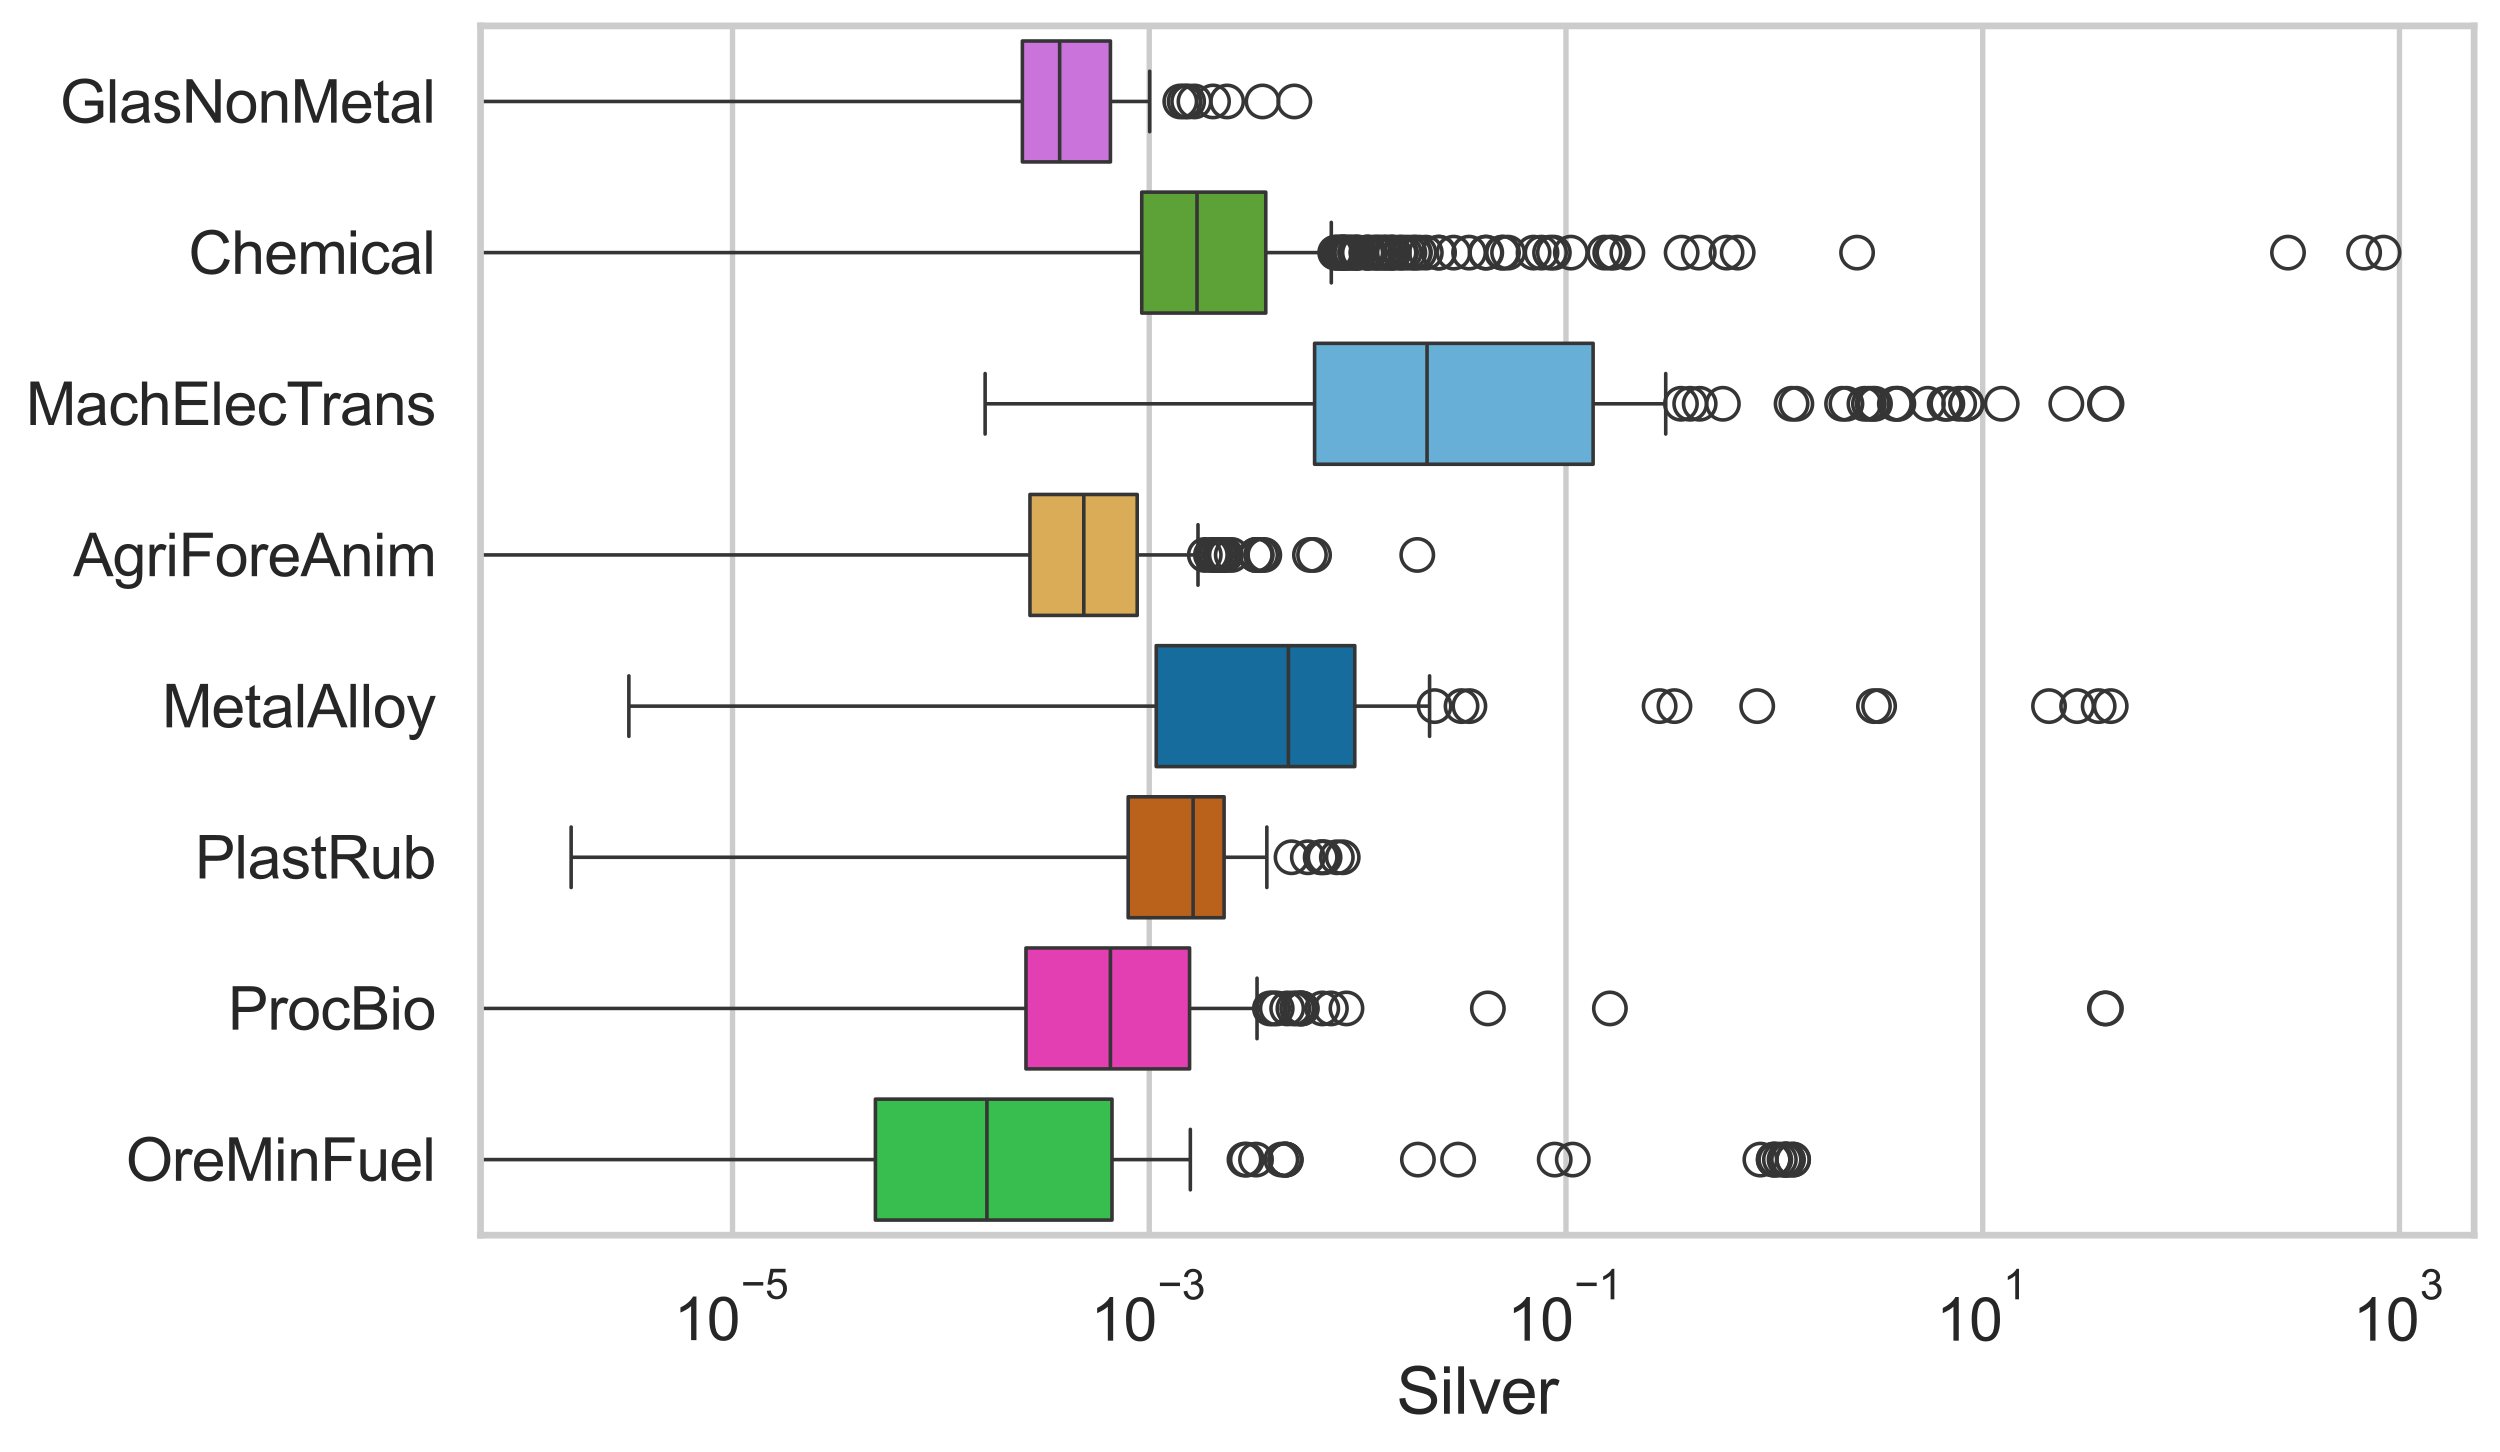 <?xml version="1.0" encoding="utf-8" standalone="no"?>
<!DOCTYPE svg PUBLIC "-//W3C//DTD SVG 1.1//EN"
  "http://www.w3.org/Graphics/SVG/1.1/DTD/svg11.dtd">
<svg xmlns:xlink="http://www.w3.org/1999/xlink" width="695.577pt" height="404.121pt" viewBox="0 0 695.577 404.121" xmlns="http://www.w3.org/2000/svg" version="1.1">
 <defs>
  <style type="text/css">*{stroke-linejoin: round; stroke-linecap: butt}</style>
 </defs>
 <g id="figure_1">
  <g id="patch_1">
   <path d="M 0 404.121 
L 695.577 404.121 
L 695.577 0 
L 0 0 
z
" style="fill: #ffffff"/>
  </g>
  <g id="axes_1">
   <g id="patch_2">
    <path d="M 133.697 343.665 
L 688.377 343.665 
L 688.377 7.2 
L 133.697 7.2 
z
" style="fill: #ffffff"/>
   </g>
   <g id="matplotlib.axis_1">
    <g id="xtick_1">
     <g id="line2d_1">
      <path d="M 203.812 343.665 
L 203.812 7.2 
" clip-path="url(#p31ce1b7715)" style="fill: none; stroke: #cccccc; stroke-width: 1.5; stroke-linecap: round"/>
     </g>
     <g id="text_1">
      <!-- $\mathdefault{10^{-5}}$ -->
      <g style="fill: #262626" transform="translate(187.477 373.015) scale(0.165 -0.165)">
       <defs>
        <path id="ArialMT-31" d="M 2384 0 
L 1822 0 
L 1822 3584 
Q 1619 3391 1289 3197 
Q 959 3003 697 2906 
L 697 3450 
Q 1169 3672 1522 3987 
Q 1875 4303 2022 4600 
L 2384 4600 
L 2384 0 
z
" transform="scale(0.016)"/>
        <path id="ArialMT-30" d="M 266 2259 
Q 266 3072 433 3567 
Q 600 4063 929 4331 
Q 1259 4600 1759 4600 
Q 2128 4600 2406 4451 
Q 2684 4303 2865 4023 
Q 3047 3744 3150 3342 
Q 3253 2941 3253 2259 
Q 3253 1453 3087 958 
Q 2922 463 2592 192 
Q 2263 -78 1759 -78 
Q 1097 -78 719 397 
Q 266 969 266 2259 
z
M 844 2259 
Q 844 1131 1108 757 
Q 1372 384 1759 384 
Q 2147 384 2411 759 
Q 2675 1134 2675 2259 
Q 2675 3391 2411 3762 
Q 2147 4134 1753 4134 
Q 1366 4134 1134 3806 
Q 844 3388 844 2259 
z
" transform="scale(0.016)"/>
        <path id="ArialMT-2212" d="M 3381 1997 
L 356 1997 
L 356 2522 
L 3381 2522 
L 3381 1997 
z
" transform="scale(0.016)"/>
        <path id="ArialMT-35" d="M 266 1200 
L 856 1250 
Q 922 819 1161 601 
Q 1400 384 1738 384 
Q 2144 384 2425 690 
Q 2706 997 2706 1503 
Q 2706 1984 2436 2262 
Q 2166 2541 1728 2541 
Q 1456 2541 1237 2417 
Q 1019 2294 894 2097 
L 366 2166 
L 809 4519 
L 3088 4519 
L 3088 3981 
L 1259 3981 
L 1013 2750 
Q 1425 3038 1878 3038 
Q 2478 3038 2890 2622 
Q 3303 2206 3303 1553 
Q 3303 931 2941 478 
Q 2500 -78 1738 -78 
Q 1113 -78 717 272 
Q 322 622 266 1200 
z
" transform="scale(0.016)"/>
       </defs>
       <use xlink:href="#ArialMT-31" transform="translate(0 0.88)"/>
       <use xlink:href="#ArialMT-30" transform="translate(55.615 0.88)"/>
       <use xlink:href="#ArialMT-2212" transform="translate(112.973 70.573) scale(0.7)"/>
       <use xlink:href="#ArialMT-35" transform="translate(153.852 70.573) scale(0.7)"/>
      </g>
     </g>
    </g>
    <g id="xtick_2">
     <g id="line2d_2">
      <path d="M 319.758 343.665 
L 319.758 7.2 
" clip-path="url(#p31ce1b7715)" style="fill: none; stroke: #cccccc; stroke-width: 1.5; stroke-linecap: round"/>
     </g>
     <g id="text_2">
      <!-- $\mathdefault{10^{-3}}$ -->
      <g style="fill: #262626" transform="translate(303.423 373.18) scale(0.165 -0.165)">
       <defs>
        <path id="ArialMT-33" d="M 269 1209 
L 831 1284 
Q 928 806 1161 595 
Q 1394 384 1728 384 
Q 2125 384 2398 659 
Q 2672 934 2672 1341 
Q 2672 1728 2419 1979 
Q 2166 2231 1775 2231 
Q 1616 2231 1378 2169 
L 1441 2663 
Q 1497 2656 1531 2656 
Q 1891 2656 2178 2843 
Q 2466 3031 2466 3422 
Q 2466 3731 2256 3934 
Q 2047 4138 1716 4138 
Q 1388 4138 1169 3931 
Q 950 3725 888 3313 
L 325 3413 
Q 428 3978 793 4289 
Q 1159 4600 1703 4600 
Q 2078 4600 2393 4439 
Q 2709 4278 2876 4000 
Q 3044 3722 3044 3409 
Q 3044 3113 2884 2869 
Q 2725 2625 2413 2481 
Q 2819 2388 3044 2092 
Q 3269 1797 3269 1353 
Q 3269 753 2831 336 
Q 2394 -81 1725 -81 
Q 1122 -81 723 278 
Q 325 638 269 1209 
z
" transform="scale(0.016)"/>
       </defs>
       <use xlink:href="#ArialMT-31" transform="translate(0 0.994)"/>
       <use xlink:href="#ArialMT-30" transform="translate(55.615 0.994)"/>
       <use xlink:href="#ArialMT-2212" transform="translate(112.973 70.688) scale(0.7)"/>
       <use xlink:href="#ArialMT-33" transform="translate(153.852 70.688) scale(0.7)"/>
      </g>
     </g>
    </g>
    <g id="xtick_3">
     <g id="line2d_3">
      <path d="M 435.704 343.665 
L 435.704 7.2 
" clip-path="url(#p31ce1b7715)" style="fill: none; stroke: #cccccc; stroke-width: 1.5; stroke-linecap: round"/>
     </g>
     <g id="text_3">
      <!-- $\mathdefault{10^{-1}}$ -->
      <g style="fill: #262626" transform="translate(419.369 373.18) scale(0.165 -0.165)">
       <use xlink:href="#ArialMT-31" transform="translate(0 0.994)"/>
       <use xlink:href="#ArialMT-30" transform="translate(55.615 0.994)"/>
       <use xlink:href="#ArialMT-2212" transform="translate(112.973 70.688) scale(0.7)"/>
       <use xlink:href="#ArialMT-31" transform="translate(153.852 70.688) scale(0.7)"/>
      </g>
     </g>
    </g>
    <g id="xtick_4">
     <g id="line2d_4">
      <path d="M 551.65 343.665 
L 551.65 7.2 
" clip-path="url(#p31ce1b7715)" style="fill: none; stroke: #cccccc; stroke-width: 1.5; stroke-linecap: round"/>
     </g>
     <g id="text_4">
      <!-- $\mathdefault{10^{1}}$ -->
      <g style="fill: #262626" transform="translate(538.698 373.18) scale(0.165 -0.165)">
       <use xlink:href="#ArialMT-31" transform="translate(0 0.994)"/>
       <use xlink:href="#ArialMT-30" transform="translate(55.615 0.994)"/>
       <use xlink:href="#ArialMT-31" transform="translate(112.973 70.688) scale(0.7)"/>
      </g>
     </g>
    </g>
    <g id="xtick_5">
     <g id="line2d_5">
      <path d="M 667.597 343.665 
L 667.597 7.2 
" clip-path="url(#p31ce1b7715)" style="fill: none; stroke: #cccccc; stroke-width: 1.5; stroke-linecap: round"/>
     </g>
     <g id="text_5">
      <!-- $\mathdefault{10^{3}}$ -->
      <g style="fill: #262626" transform="translate(654.644 373.18) scale(0.165 -0.165)">
       <use xlink:href="#ArialMT-31" transform="translate(0 0.994)"/>
       <use xlink:href="#ArialMT-30" transform="translate(55.615 0.994)"/>
       <use xlink:href="#ArialMT-33" transform="translate(112.973 70.688) scale(0.7)"/>
      </g>
     </g>
    </g>
    <g id="text_6">
     <!-- Silver -->
     <g style="fill: #262626" transform="translate(388.533 393.344) scale(0.18 -0.18)">
      <defs>
       <path id="ArialMT-53" d="M 288 1472 
L 859 1522 
Q 900 1178 1048 958 
Q 1197 738 1509 602 
Q 1822 466 2213 466 
Q 2559 466 2825 569 
Q 3091 672 3220 851 
Q 3350 1031 3350 1244 
Q 3350 1459 3225 1620 
Q 3100 1781 2813 1891 
Q 2628 1963 1997 2114 
Q 1366 2266 1113 2400 
Q 784 2572 623 2826 
Q 463 3081 463 3397 
Q 463 3744 659 4045 
Q 856 4347 1234 4503 
Q 1613 4659 2075 4659 
Q 2584 4659 2973 4495 
Q 3363 4331 3572 4012 
Q 3781 3694 3797 3291 
L 3216 3247 
Q 3169 3681 2898 3903 
Q 2628 4125 2100 4125 
Q 1550 4125 1298 3923 
Q 1047 3722 1047 3438 
Q 1047 3191 1225 3031 
Q 1400 2872 2139 2705 
Q 2878 2538 3153 2413 
Q 3553 2228 3743 1945 
Q 3934 1663 3934 1294 
Q 3934 928 3725 604 
Q 3516 281 3123 101 
Q 2731 -78 2241 -78 
Q 1619 -78 1198 103 
Q 778 284 539 648 
Q 300 1013 288 1472 
z
" transform="scale(0.016)"/>
       <path id="ArialMT-69" d="M 425 3934 
L 425 4581 
L 988 4581 
L 988 3934 
L 425 3934 
z
M 425 0 
L 425 3319 
L 988 3319 
L 988 0 
L 425 0 
z
" transform="scale(0.016)"/>
       <path id="ArialMT-6c" d="M 409 0 
L 409 4581 
L 972 4581 
L 972 0 
L 409 0 
z
" transform="scale(0.016)"/>
       <path id="ArialMT-76" d="M 1344 0 
L 81 3319 
L 675 3319 
L 1388 1331 
Q 1503 1009 1600 663 
Q 1675 925 1809 1294 
L 2547 3319 
L 3125 3319 
L 1869 0 
L 1344 0 
z
" transform="scale(0.016)"/>
       <path id="ArialMT-65" d="M 2694 1069 
L 3275 997 
Q 3138 488 2766 206 
Q 2394 -75 1816 -75 
Q 1088 -75 661 373 
Q 234 822 234 1631 
Q 234 2469 665 2931 
Q 1097 3394 1784 3394 
Q 2450 3394 2872 2941 
Q 3294 2488 3294 1666 
Q 3294 1616 3291 1516 
L 816 1516 
Q 847 969 1125 678 
Q 1403 388 1819 388 
Q 2128 388 2347 550 
Q 2566 713 2694 1069 
z
M 847 1978 
L 2700 1978 
Q 2663 2397 2488 2606 
Q 2219 2931 1791 2931 
Q 1403 2931 1139 2672 
Q 875 2413 847 1978 
z
" transform="scale(0.016)"/>
       <path id="ArialMT-72" d="M 416 0 
L 416 3319 
L 922 3319 
L 922 2816 
Q 1116 3169 1280 3281 
Q 1444 3394 1641 3394 
Q 1925 3394 2219 3213 
L 2025 2691 
Q 1819 2813 1613 2813 
Q 1428 2813 1281 2702 
Q 1134 2591 1072 2394 
Q 978 2094 978 1738 
L 978 0 
L 416 0 
z
" transform="scale(0.016)"/>
      </defs>
      <use xlink:href="#ArialMT-53"/>
      <use xlink:href="#ArialMT-69" transform="translate(66.699 0)"/>
      <use xlink:href="#ArialMT-6c" transform="translate(88.916 0)"/>
      <use xlink:href="#ArialMT-76" transform="translate(111.133 0)"/>
      <use xlink:href="#ArialMT-65" transform="translate(161.133 0)"/>
      <use xlink:href="#ArialMT-72" transform="translate(216.748 0)"/>
     </g>
    </g>
   </g>
   <g id="matplotlib.axis_2">
    <g id="ytick_1">
     <g id="text_7">
      <!-- GlasNonMetal -->
      <g style="fill: #262626" transform="translate(16.659 34.134) scale(0.165 -0.165)">
       <defs>
        <path id="ArialMT-47" d="M 2638 1797 
L 2638 2334 
L 4578 2338 
L 4578 638 
Q 4131 281 3656 101 
Q 3181 -78 2681 -78 
Q 2006 -78 1454 211 
Q 903 500 622 1047 
Q 341 1594 341 2269 
Q 341 2938 620 3517 
Q 900 4097 1425 4378 
Q 1950 4659 2634 4659 
Q 3131 4659 3532 4498 
Q 3934 4338 4162 4050 
Q 4391 3763 4509 3300 
L 3963 3150 
Q 3859 3500 3706 3700 
Q 3553 3900 3268 4020 
Q 2984 4141 2638 4141 
Q 2222 4141 1919 4014 
Q 1616 3888 1430 3681 
Q 1244 3475 1141 3228 
Q 966 2803 966 2306 
Q 966 1694 1177 1281 
Q 1388 869 1791 669 
Q 2194 469 2647 469 
Q 3041 469 3416 620 
Q 3791 772 3984 944 
L 3984 1797 
L 2638 1797 
z
" transform="scale(0.016)"/>
        <path id="ArialMT-61" d="M 2588 409 
Q 2275 144 1986 34 
Q 1697 -75 1366 -75 
Q 819 -75 525 192 
Q 231 459 231 875 
Q 231 1119 342 1320 
Q 453 1522 633 1644 
Q 813 1766 1038 1828 
Q 1203 1872 1538 1913 
Q 2219 1994 2541 2106 
Q 2544 2222 2544 2253 
Q 2544 2597 2384 2738 
Q 2169 2928 1744 2928 
Q 1347 2928 1158 2789 
Q 969 2650 878 2297 
L 328 2372 
Q 403 2725 575 2942 
Q 747 3159 1072 3276 
Q 1397 3394 1825 3394 
Q 2250 3394 2515 3294 
Q 2781 3194 2906 3042 
Q 3031 2891 3081 2659 
Q 3109 2516 3109 2141 
L 3109 1391 
Q 3109 606 3145 398 
Q 3181 191 3288 0 
L 2700 0 
Q 2613 175 2588 409 
z
M 2541 1666 
Q 2234 1541 1622 1453 
Q 1275 1403 1131 1340 
Q 988 1278 909 1158 
Q 831 1038 831 891 
Q 831 666 1001 516 
Q 1172 366 1500 366 
Q 1825 366 2078 508 
Q 2331 650 2450 897 
Q 2541 1088 2541 1459 
L 2541 1666 
z
" transform="scale(0.016)"/>
        <path id="ArialMT-73" d="M 197 991 
L 753 1078 
Q 800 744 1014 566 
Q 1228 388 1613 388 
Q 2000 388 2187 545 
Q 2375 703 2375 916 
Q 2375 1106 2209 1216 
Q 2094 1291 1634 1406 
Q 1016 1563 777 1677 
Q 538 1791 414 1992 
Q 291 2194 291 2438 
Q 291 2659 392 2848 
Q 494 3038 669 3163 
Q 800 3259 1026 3326 
Q 1253 3394 1513 3394 
Q 1903 3394 2198 3281 
Q 2494 3169 2634 2976 
Q 2775 2784 2828 2463 
L 2278 2388 
Q 2241 2644 2061 2787 
Q 1881 2931 1553 2931 
Q 1166 2931 1000 2803 
Q 834 2675 834 2503 
Q 834 2394 903 2306 
Q 972 2216 1119 2156 
Q 1203 2125 1616 2013 
Q 2213 1853 2448 1751 
Q 2684 1650 2818 1456 
Q 2953 1263 2953 975 
Q 2953 694 2789 445 
Q 2625 197 2315 61 
Q 2006 -75 1616 -75 
Q 969 -75 630 194 
Q 291 463 197 991 
z
" transform="scale(0.016)"/>
        <path id="ArialMT-4e" d="M 488 0 
L 488 4581 
L 1109 4581 
L 3516 984 
L 3516 4581 
L 4097 4581 
L 4097 0 
L 3475 0 
L 1069 3600 
L 1069 0 
L 488 0 
z
" transform="scale(0.016)"/>
        <path id="ArialMT-6f" d="M 213 1659 
Q 213 2581 725 3025 
Q 1153 3394 1769 3394 
Q 2453 3394 2887 2945 
Q 3322 2497 3322 1706 
Q 3322 1066 3130 698 
Q 2938 331 2570 128 
Q 2203 -75 1769 -75 
Q 1072 -75 642 372 
Q 213 819 213 1659 
z
M 791 1659 
Q 791 1022 1069 705 
Q 1347 388 1769 388 
Q 2188 388 2466 706 
Q 2744 1025 2744 1678 
Q 2744 2294 2464 2611 
Q 2184 2928 1769 2928 
Q 1347 2928 1069 2612 
Q 791 2297 791 1659 
z
" transform="scale(0.016)"/>
        <path id="ArialMT-6e" d="M 422 0 
L 422 3319 
L 928 3319 
L 928 2847 
Q 1294 3394 1984 3394 
Q 2284 3394 2536 3286 
Q 2788 3178 2913 3003 
Q 3038 2828 3088 2588 
Q 3119 2431 3119 2041 
L 3119 0 
L 2556 0 
L 2556 2019 
Q 2556 2363 2490 2533 
Q 2425 2703 2258 2804 
Q 2091 2906 1866 2906 
Q 1506 2906 1245 2678 
Q 984 2450 984 1813 
L 984 0 
L 422 0 
z
" transform="scale(0.016)"/>
        <path id="ArialMT-4d" d="M 475 0 
L 475 4581 
L 1388 4581 
L 2472 1338 
Q 2622 884 2691 659 
Q 2769 909 2934 1394 
L 4031 4581 
L 4847 4581 
L 4847 0 
L 4263 0 
L 4263 3834 
L 2931 0 
L 2384 0 
L 1059 3900 
L 1059 0 
L 475 0 
z
" transform="scale(0.016)"/>
        <path id="ArialMT-74" d="M 1650 503 
L 1731 6 
Q 1494 -44 1306 -44 
Q 1000 -44 831 53 
Q 663 150 594 308 
Q 525 466 525 972 
L 525 2881 
L 113 2881 
L 113 3319 
L 525 3319 
L 525 4141 
L 1084 4478 
L 1084 3319 
L 1650 3319 
L 1650 2881 
L 1084 2881 
L 1084 941 
Q 1084 700 1114 631 
Q 1144 563 1211 522 
Q 1278 481 1403 481 
Q 1497 481 1650 503 
z
" transform="scale(0.016)"/>
       </defs>
       <use xlink:href="#ArialMT-47"/>
       <use xlink:href="#ArialMT-6c" transform="translate(77.783 0)"/>
       <use xlink:href="#ArialMT-61" transform="translate(100 0)"/>
       <use xlink:href="#ArialMT-73" transform="translate(155.615 0)"/>
       <use xlink:href="#ArialMT-4e" transform="translate(205.615 0)"/>
       <use xlink:href="#ArialMT-6f" transform="translate(277.832 0)"/>
       <use xlink:href="#ArialMT-6e" transform="translate(333.447 0)"/>
       <use xlink:href="#ArialMT-4d" transform="translate(389.062 0)"/>
       <use xlink:href="#ArialMT-65" transform="translate(472.363 0)"/>
       <use xlink:href="#ArialMT-74" transform="translate(527.979 0)"/>
       <use xlink:href="#ArialMT-61" transform="translate(555.762 0)"/>
       <use xlink:href="#ArialMT-6c" transform="translate(611.377 0)"/>
      </g>
     </g>
    </g>
    <g id="ytick_2">
     <g id="text_8">
      <!-- Chemical -->
      <g style="fill: #262626" transform="translate(52.428 76.192) scale(0.165 -0.165)">
       <defs>
        <path id="ArialMT-43" d="M 3763 1606 
L 4369 1453 
Q 4178 706 3683 314 
Q 3188 -78 2472 -78 
Q 1731 -78 1267 223 
Q 803 525 561 1097 
Q 319 1669 319 2325 
Q 319 3041 592 3573 
Q 866 4106 1370 4382 
Q 1875 4659 2481 4659 
Q 3169 4659 3637 4309 
Q 4106 3959 4291 3325 
L 3694 3184 
Q 3534 3684 3231 3912 
Q 2928 4141 2469 4141 
Q 1941 4141 1586 3887 
Q 1231 3634 1087 3207 
Q 944 2781 944 2328 
Q 944 1744 1114 1308 
Q 1284 872 1643 656 
Q 2003 441 2422 441 
Q 2931 441 3284 734 
Q 3638 1028 3763 1606 
z
" transform="scale(0.016)"/>
        <path id="ArialMT-68" d="M 422 0 
L 422 4581 
L 984 4581 
L 984 2938 
Q 1378 3394 1978 3394 
Q 2347 3394 2619 3248 
Q 2891 3103 3008 2847 
Q 3125 2591 3125 2103 
L 3125 0 
L 2563 0 
L 2563 2103 
Q 2563 2525 2380 2717 
Q 2197 2909 1863 2909 
Q 1613 2909 1392 2779 
Q 1172 2650 1078 2428 
Q 984 2206 984 1816 
L 984 0 
L 422 0 
z
" transform="scale(0.016)"/>
        <path id="ArialMT-6d" d="M 422 0 
L 422 3319 
L 925 3319 
L 925 2853 
Q 1081 3097 1340 3245 
Q 1600 3394 1931 3394 
Q 2300 3394 2536 3241 
Q 2772 3088 2869 2813 
Q 3263 3394 3894 3394 
Q 4388 3394 4653 3120 
Q 4919 2847 4919 2278 
L 4919 0 
L 4359 0 
L 4359 2091 
Q 4359 2428 4304 2576 
Q 4250 2725 4106 2815 
Q 3963 2906 3769 2906 
Q 3419 2906 3187 2673 
Q 2956 2441 2956 1928 
L 2956 0 
L 2394 0 
L 2394 2156 
Q 2394 2531 2256 2718 
Q 2119 2906 1806 2906 
Q 1569 2906 1367 2781 
Q 1166 2656 1075 2415 
Q 984 2175 984 1722 
L 984 0 
L 422 0 
z
" transform="scale(0.016)"/>
        <path id="ArialMT-63" d="M 2588 1216 
L 3141 1144 
Q 3050 572 2676 248 
Q 2303 -75 1759 -75 
Q 1078 -75 664 370 
Q 250 816 250 1647 
Q 250 2184 428 2587 
Q 606 2991 970 3192 
Q 1334 3394 1763 3394 
Q 2303 3394 2647 3120 
Q 2991 2847 3088 2344 
L 2541 2259 
Q 2463 2594 2264 2762 
Q 2066 2931 1784 2931 
Q 1359 2931 1093 2626 
Q 828 2322 828 1663 
Q 828 994 1084 691 
Q 1341 388 1753 388 
Q 2084 388 2306 591 
Q 2528 794 2588 1216 
z
" transform="scale(0.016)"/>
       </defs>
       <use xlink:href="#ArialMT-43"/>
       <use xlink:href="#ArialMT-68" transform="translate(72.217 0)"/>
       <use xlink:href="#ArialMT-65" transform="translate(127.832 0)"/>
       <use xlink:href="#ArialMT-6d" transform="translate(183.447 0)"/>
       <use xlink:href="#ArialMT-69" transform="translate(266.748 0)"/>
       <use xlink:href="#ArialMT-63" transform="translate(288.965 0)"/>
       <use xlink:href="#ArialMT-61" transform="translate(338.965 0)"/>
       <use xlink:href="#ArialMT-6c" transform="translate(394.58 0)"/>
      </g>
     </g>
    </g>
    <g id="ytick_3">
     <g id="text_9">
      <!-- MachElecTrans -->
      <g style="fill: #262626" transform="translate(7.2 118.25) scale(0.165 -0.165)">
       <defs>
        <path id="ArialMT-45" d="M 506 0 
L 506 4581 
L 3819 4581 
L 3819 4041 
L 1113 4041 
L 1113 2638 
L 3647 2638 
L 3647 2100 
L 1113 2100 
L 1113 541 
L 3925 541 
L 3925 0 
L 506 0 
z
" transform="scale(0.016)"/>
        <path id="ArialMT-54" d="M 1659 0 
L 1659 4041 
L 150 4041 
L 150 4581 
L 3781 4581 
L 3781 4041 
L 2266 4041 
L 2266 0 
L 1659 0 
z
" transform="scale(0.016)"/>
       </defs>
       <use xlink:href="#ArialMT-4d"/>
       <use xlink:href="#ArialMT-61" transform="translate(83.301 0)"/>
       <use xlink:href="#ArialMT-63" transform="translate(138.916 0)"/>
       <use xlink:href="#ArialMT-68" transform="translate(188.916 0)"/>
       <use xlink:href="#ArialMT-45" transform="translate(244.531 0)"/>
       <use xlink:href="#ArialMT-6c" transform="translate(311.23 0)"/>
       <use xlink:href="#ArialMT-65" transform="translate(333.447 0)"/>
       <use xlink:href="#ArialMT-63" transform="translate(389.062 0)"/>
       <use xlink:href="#ArialMT-54" transform="translate(439.062 0)"/>
       <use xlink:href="#ArialMT-72" transform="translate(496.396 0)"/>
       <use xlink:href="#ArialMT-61" transform="translate(529.697 0)"/>
       <use xlink:href="#ArialMT-6e" transform="translate(585.312 0)"/>
       <use xlink:href="#ArialMT-73" transform="translate(640.928 0)"/>
      </g>
     </g>
    </g>
    <g id="ytick_4">
     <g id="text_10">
      <!-- AgriForeAnim -->
      <g style="fill: #262626" transform="translate(20.341 160.308) scale(0.165 -0.165)">
       <defs>
        <path id="ArialMT-41" d="M -9 0 
L 1750 4581 
L 2403 4581 
L 4278 0 
L 3588 0 
L 3053 1388 
L 1138 1388 
L 634 0 
L -9 0 
z
M 1313 1881 
L 2866 1881 
L 2388 3150 
Q 2169 3728 2063 4100 
Q 1975 3659 1816 3225 
L 1313 1881 
z
" transform="scale(0.016)"/>
        <path id="ArialMT-67" d="M 319 -275 
L 866 -356 
Q 900 -609 1056 -725 
Q 1266 -881 1628 -881 
Q 2019 -881 2231 -725 
Q 2444 -569 2519 -288 
Q 2563 -116 2559 434 
Q 2191 0 1641 0 
Q 956 0 581 494 
Q 206 988 206 1678 
Q 206 2153 378 2554 
Q 550 2956 876 3175 
Q 1203 3394 1644 3394 
Q 2231 3394 2613 2919 
L 2613 3319 
L 3131 3319 
L 3131 450 
Q 3131 -325 2973 -648 
Q 2816 -972 2473 -1159 
Q 2131 -1347 1631 -1347 
Q 1038 -1347 672 -1080 
Q 306 -813 319 -275 
z
M 784 1719 
Q 784 1066 1043 766 
Q 1303 466 1694 466 
Q 2081 466 2343 764 
Q 2606 1063 2606 1700 
Q 2606 2309 2336 2618 
Q 2066 2928 1684 2928 
Q 1309 2928 1046 2623 
Q 784 2319 784 1719 
z
" transform="scale(0.016)"/>
        <path id="ArialMT-46" d="M 525 0 
L 525 4581 
L 3616 4581 
L 3616 4041 
L 1131 4041 
L 1131 2622 
L 3281 2622 
L 3281 2081 
L 1131 2081 
L 1131 0 
L 525 0 
z
" transform="scale(0.016)"/>
       </defs>
       <use xlink:href="#ArialMT-41"/>
       <use xlink:href="#ArialMT-67" transform="translate(66.699 0)"/>
       <use xlink:href="#ArialMT-72" transform="translate(122.314 0)"/>
       <use xlink:href="#ArialMT-69" transform="translate(155.615 0)"/>
       <use xlink:href="#ArialMT-46" transform="translate(177.832 0)"/>
       <use xlink:href="#ArialMT-6f" transform="translate(238.916 0)"/>
       <use xlink:href="#ArialMT-72" transform="translate(294.531 0)"/>
       <use xlink:href="#ArialMT-65" transform="translate(327.832 0)"/>
       <use xlink:href="#ArialMT-41" transform="translate(383.447 0)"/>
       <use xlink:href="#ArialMT-6e" transform="translate(450.146 0)"/>
       <use xlink:href="#ArialMT-69" transform="translate(505.762 0)"/>
       <use xlink:href="#ArialMT-6d" transform="translate(527.979 0)"/>
      </g>
     </g>
    </g>
    <g id="ytick_5">
     <g id="text_11">
      <!-- MetalAlloy -->
      <g style="fill: #262626" transform="translate(45.088 202.366) scale(0.165 -0.165)">
       <defs>
        <path id="ArialMT-79" d="M 397 -1278 
L 334 -750 
Q 519 -800 656 -800 
Q 844 -800 956 -737 
Q 1069 -675 1141 -563 
Q 1194 -478 1313 -144 
Q 1328 -97 1363 -6 
L 103 3319 
L 709 3319 
L 1400 1397 
Q 1534 1031 1641 628 
Q 1738 1016 1872 1384 
L 2581 3319 
L 3144 3319 
L 1881 -56 
Q 1678 -603 1566 -809 
Q 1416 -1088 1222 -1217 
Q 1028 -1347 759 -1347 
Q 597 -1347 397 -1278 
z
" transform="scale(0.016)"/>
       </defs>
       <use xlink:href="#ArialMT-4d"/>
       <use xlink:href="#ArialMT-65" transform="translate(83.301 0)"/>
       <use xlink:href="#ArialMT-74" transform="translate(138.916 0)"/>
       <use xlink:href="#ArialMT-61" transform="translate(166.699 0)"/>
       <use xlink:href="#ArialMT-6c" transform="translate(222.314 0)"/>
       <use xlink:href="#ArialMT-41" transform="translate(244.531 0)"/>
       <use xlink:href="#ArialMT-6c" transform="translate(311.23 0)"/>
       <use xlink:href="#ArialMT-6c" transform="translate(333.447 0)"/>
       <use xlink:href="#ArialMT-6f" transform="translate(355.664 0)"/>
       <use xlink:href="#ArialMT-79" transform="translate(411.279 0)"/>
      </g>
     </g>
    </g>
    <g id="ytick_6">
     <g id="text_12">
      <!-- PlastRub -->
      <g style="fill: #262626" transform="translate(54.248 244.425) scale(0.165 -0.165)">
       <defs>
        <path id="ArialMT-50" d="M 494 0 
L 494 4581 
L 2222 4581 
Q 2678 4581 2919 4538 
Q 3256 4481 3484 4323 
Q 3713 4166 3852 3881 
Q 3991 3597 3991 3256 
Q 3991 2672 3619 2267 
Q 3247 1863 2275 1863 
L 1100 1863 
L 1100 0 
L 494 0 
z
M 1100 2403 
L 2284 2403 
Q 2872 2403 3119 2622 
Q 3366 2841 3366 3238 
Q 3366 3525 3220 3729 
Q 3075 3934 2838 4000 
Q 2684 4041 2272 4041 
L 1100 4041 
L 1100 2403 
z
" transform="scale(0.016)"/>
        <path id="ArialMT-52" d="M 503 0 
L 503 4581 
L 2534 4581 
Q 3147 4581 3465 4457 
Q 3784 4334 3975 4021 
Q 4166 3709 4166 3331 
Q 4166 2844 3850 2509 
Q 3534 2175 2875 2084 
Q 3116 1969 3241 1856 
Q 3506 1613 3744 1247 
L 4541 0 
L 3778 0 
L 3172 953 
Q 2906 1366 2734 1584 
Q 2563 1803 2427 1890 
Q 2291 1978 2150 2013 
Q 2047 2034 1813 2034 
L 1109 2034 
L 1109 0 
L 503 0 
z
M 1109 2559 
L 2413 2559 
Q 2828 2559 3062 2645 
Q 3297 2731 3419 2920 
Q 3541 3109 3541 3331 
Q 3541 3656 3305 3865 
Q 3069 4075 2559 4075 
L 1109 4075 
L 1109 2559 
z
" transform="scale(0.016)"/>
        <path id="ArialMT-75" d="M 2597 0 
L 2597 488 
Q 2209 -75 1544 -75 
Q 1250 -75 995 37 
Q 741 150 617 320 
Q 494 491 444 738 
Q 409 903 409 1263 
L 409 3319 
L 972 3319 
L 972 1478 
Q 972 1038 1006 884 
Q 1059 663 1231 536 
Q 1403 409 1656 409 
Q 1909 409 2131 539 
Q 2353 669 2445 892 
Q 2538 1116 2538 1541 
L 2538 3319 
L 3100 3319 
L 3100 0 
L 2597 0 
z
" transform="scale(0.016)"/>
        <path id="ArialMT-62" d="M 941 0 
L 419 0 
L 419 4581 
L 981 4581 
L 981 2947 
Q 1338 3394 1891 3394 
Q 2197 3394 2470 3270 
Q 2744 3147 2920 2923 
Q 3097 2700 3197 2384 
Q 3297 2069 3297 1709 
Q 3297 856 2875 390 
Q 2453 -75 1863 -75 
Q 1275 -75 941 416 
L 941 0 
z
M 934 1684 
Q 934 1088 1097 822 
Q 1363 388 1816 388 
Q 2184 388 2453 708 
Q 2722 1028 2722 1663 
Q 2722 2313 2464 2622 
Q 2206 2931 1841 2931 
Q 1472 2931 1203 2611 
Q 934 2291 934 1684 
z
" transform="scale(0.016)"/>
       </defs>
       <use xlink:href="#ArialMT-50"/>
       <use xlink:href="#ArialMT-6c" transform="translate(66.699 0)"/>
       <use xlink:href="#ArialMT-61" transform="translate(88.916 0)"/>
       <use xlink:href="#ArialMT-73" transform="translate(144.531 0)"/>
       <use xlink:href="#ArialMT-74" transform="translate(194.531 0)"/>
       <use xlink:href="#ArialMT-52" transform="translate(222.314 0)"/>
       <use xlink:href="#ArialMT-75" transform="translate(294.531 0)"/>
       <use xlink:href="#ArialMT-62" transform="translate(350.146 0)"/>
      </g>
     </g>
    </g>
    <g id="ytick_7">
     <g id="text_13">
      <!-- ProcBio -->
      <g style="fill: #262626" transform="translate(63.424 286.483) scale(0.165 -0.165)">
       <defs>
        <path id="ArialMT-42" d="M 469 0 
L 469 4581 
L 2188 4581 
Q 2713 4581 3030 4442 
Q 3347 4303 3526 4014 
Q 3706 3725 3706 3409 
Q 3706 3116 3547 2856 
Q 3388 2597 3066 2438 
Q 3481 2316 3704 2022 
Q 3928 1728 3928 1328 
Q 3928 1006 3792 729 
Q 3656 453 3456 303 
Q 3256 153 2954 76 
Q 2653 0 2216 0 
L 469 0 
z
M 1075 2656 
L 2066 2656 
Q 2469 2656 2644 2709 
Q 2875 2778 2992 2937 
Q 3109 3097 3109 3338 
Q 3109 3566 3000 3739 
Q 2891 3913 2687 3977 
Q 2484 4041 1991 4041 
L 1075 4041 
L 1075 2656 
z
M 1075 541 
L 2216 541 
Q 2509 541 2628 563 
Q 2838 600 2978 687 
Q 3119 775 3209 942 
Q 3300 1109 3300 1328 
Q 3300 1584 3169 1773 
Q 3038 1963 2805 2039 
Q 2572 2116 2134 2116 
L 1075 2116 
L 1075 541 
z
" transform="scale(0.016)"/>
       </defs>
       <use xlink:href="#ArialMT-50"/>
       <use xlink:href="#ArialMT-72" transform="translate(66.699 0)"/>
       <use xlink:href="#ArialMT-6f" transform="translate(100 0)"/>
       <use xlink:href="#ArialMT-63" transform="translate(155.615 0)"/>
       <use xlink:href="#ArialMT-42" transform="translate(205.615 0)"/>
       <use xlink:href="#ArialMT-69" transform="translate(272.314 0)"/>
       <use xlink:href="#ArialMT-6f" transform="translate(294.531 0)"/>
      </g>
     </g>
    </g>
    <g id="ytick_8">
     <g id="text_14">
      <!-- OreMinFuel -->
      <g style="fill: #262626" transform="translate(35.013 328.541) scale(0.165 -0.165)">
       <defs>
        <path id="ArialMT-4f" d="M 309 2231 
Q 309 3372 921 4017 
Q 1534 4663 2503 4663 
Q 3138 4663 3647 4359 
Q 4156 4056 4423 3514 
Q 4691 2972 4691 2284 
Q 4691 1588 4409 1038 
Q 4128 488 3612 205 
Q 3097 -78 2500 -78 
Q 1853 -78 1343 234 
Q 834 547 571 1087 
Q 309 1628 309 2231 
z
M 934 2222 
Q 934 1394 1379 917 
Q 1825 441 2497 441 
Q 3181 441 3623 922 
Q 4066 1403 4066 2288 
Q 4066 2847 3877 3264 
Q 3688 3681 3323 3911 
Q 2959 4141 2506 4141 
Q 1863 4141 1398 3698 
Q 934 3256 934 2222 
z
" transform="scale(0.016)"/>
       </defs>
       <use xlink:href="#ArialMT-4f"/>
       <use xlink:href="#ArialMT-72" transform="translate(77.783 0)"/>
       <use xlink:href="#ArialMT-65" transform="translate(111.084 0)"/>
       <use xlink:href="#ArialMT-4d" transform="translate(166.699 0)"/>
       <use xlink:href="#ArialMT-69" transform="translate(250 0)"/>
       <use xlink:href="#ArialMT-6e" transform="translate(272.217 0)"/>
       <use xlink:href="#ArialMT-46" transform="translate(327.832 0)"/>
       <use xlink:href="#ArialMT-75" transform="translate(388.916 0)"/>
       <use xlink:href="#ArialMT-65" transform="translate(444.531 0)"/>
       <use xlink:href="#ArialMT-6c" transform="translate(500.146 0)"/>
      </g>
     </g>
    </g>
   </g>
   <g id="patch_3">
    <path d="M 284.46 11.406 
L 284.46 45.052 
L 308.954 45.052 
L 308.954 11.406 
L 284.46 11.406 
z
" clip-path="url(#p31ce1b7715)" style="fill: #ca74db; stroke: #353535; stroke-linejoin: miter"/>
   </g>
   <g id="line2d_6">
    <path d="M 284.46 28.229 
L -1 28.229 
" clip-path="url(#p31ce1b7715)" style="fill: none; stroke: #353535"/>
   </g>
   <g id="line2d_7">
    <path d="M 308.954 28.229 
L 319.873 28.229 
" clip-path="url(#p31ce1b7715)" style="fill: none; stroke: #353535"/>
   </g>
   <g id="line2d_8">
    <path clip-path="url(#p31ce1b7715)" style="fill: none; stroke: #353535; stroke-linecap: round"/>
   </g>
   <g id="line2d_9">
    <path d="M 319.873 19.817 
L 319.873 36.641 
" clip-path="url(#p31ce1b7715)" style="fill: none; stroke: #353535; stroke-linecap: round"/>
   </g>
   <g id="line2d_10">
    <defs>
     <path id="mfe4ec9d2ed" d="M 0 4.5 
C 1.193 4.5 2.338 4.026 3.182 3.182 
C 4.026 2.338 4.5 1.193 4.5 0 
C 4.5 -1.193 4.026 -2.338 3.182 -3.182 
C 2.338 -4.026 1.193 -4.5 0 -4.5 
C -1.193 -4.5 -2.338 -4.026 -3.182 -3.182 
C -4.026 -2.338 -4.5 -1.193 -4.5 0 
C -4.5 1.193 -4.026 2.338 -3.182 3.182 
C -2.338 4.026 -1.193 4.5 0 4.5 
z
" style="stroke: #353535"/>
    </defs>
    <g clip-path="url(#p31ce1b7715)">
     <use xlink:href="#mfe4ec9d2ed" x="328.391" y="28.229" style="fill-opacity: 0; stroke: #353535"/>
     <use xlink:href="#mfe4ec9d2ed" x="329.59" y="28.229" style="fill-opacity: 0; stroke: #353535"/>
     <use xlink:href="#mfe4ec9d2ed" x="332.338" y="28.229" style="fill-opacity: 0; stroke: #353535"/>
     <use xlink:href="#mfe4ec9d2ed" x="337.505" y="28.229" style="fill-opacity: 0; stroke: #353535"/>
     <use xlink:href="#mfe4ec9d2ed" x="330.578" y="28.229" style="fill-opacity: 0; stroke: #353535"/>
     <use xlink:href="#mfe4ec9d2ed" x="360.125" y="28.229" style="fill-opacity: 0; stroke: #353535"/>
     <use xlink:href="#mfe4ec9d2ed" x="351.266" y="28.229" style="fill-opacity: 0; stroke: #353535"/>
     <use xlink:href="#mfe4ec9d2ed" x="341.42" y="28.229" style="fill-opacity: 0; stroke: #353535"/>
    </g>
   </g>
   <g id="patch_4">
    <path d="M 317.668 53.464 
L 317.668 87.11 
L 352.177 87.11 
L 352.177 53.464 
L 317.668 53.464 
z
" clip-path="url(#p31ce1b7715)" style="fill: #5ca236; stroke: #353535; stroke-linejoin: miter"/>
   </g>
   <g id="line2d_11">
    <path d="M 317.668 70.287 
L -1 70.287 
" clip-path="url(#p31ce1b7715)" style="fill: none; stroke: #353535"/>
   </g>
   <g id="line2d_12">
    <path d="M 352.177 70.287 
L 370.409 70.287 
" clip-path="url(#p31ce1b7715)" style="fill: none; stroke: #353535"/>
   </g>
   <g id="line2d_13">
    <path clip-path="url(#p31ce1b7715)" style="fill: none; stroke: #353535; stroke-linecap: round"/>
   </g>
   <g id="line2d_14">
    <path d="M 370.409 61.875 
L 370.409 78.699 
" clip-path="url(#p31ce1b7715)" style="fill: none; stroke: #353535; stroke-linecap: round"/>
   </g>
   <g id="line2d_15">
    <g clip-path="url(#p31ce1b7715)">
     <use xlink:href="#mfe4ec9d2ed" x="372.971" y="70.287" style="fill-opacity: 0; stroke: #353535"/>
     <use xlink:href="#mfe4ec9d2ed" x="375.303" y="70.287" style="fill-opacity: 0; stroke: #353535"/>
     <use xlink:href="#mfe4ec9d2ed" x="448.903" y="70.287" style="fill-opacity: 0; stroke: #353535"/>
     <use xlink:href="#mfe4ec9d2ed" x="373.378" y="70.287" style="fill-opacity: 0; stroke: #353535"/>
     <use xlink:href="#mfe4ec9d2ed" x="375.935" y="70.287" style="fill-opacity: 0; stroke: #353535"/>
     <use xlink:href="#mfe4ec9d2ed" x="373.514" y="70.287" style="fill-opacity: 0; stroke: #353535"/>
     <use xlink:href="#mfe4ec9d2ed" x="452.784" y="70.287" style="fill-opacity: 0; stroke: #353535"/>
     <use xlink:href="#mfe4ec9d2ed" x="375.824" y="70.287" style="fill-opacity: 0; stroke: #353535"/>
     <use xlink:href="#mfe4ec9d2ed" x="480.381" y="70.287" style="fill-opacity: 0; stroke: #353535"/>
     <use xlink:href="#mfe4ec9d2ed" x="383.556" y="70.287" style="fill-opacity: 0; stroke: #353535"/>
     <use xlink:href="#mfe4ec9d2ed" x="384.93" y="70.287" style="fill-opacity: 0; stroke: #353535"/>
     <use xlink:href="#mfe4ec9d2ed" x="383.904" y="70.287" style="fill-opacity: 0; stroke: #353535"/>
     <use xlink:href="#mfe4ec9d2ed" x="418.181" y="70.287" style="fill-opacity: 0; stroke: #353535"/>
     <use xlink:href="#mfe4ec9d2ed" x="380.155" y="70.287" style="fill-opacity: 0; stroke: #353535"/>
     <use xlink:href="#mfe4ec9d2ed" x="483.475" y="70.287" style="fill-opacity: 0; stroke: #353535"/>
     <use xlink:href="#mfe4ec9d2ed" x="431.276" y="70.287" style="fill-opacity: 0; stroke: #353535"/>
     <use xlink:href="#mfe4ec9d2ed" x="386.958" y="70.287" style="fill-opacity: 0; stroke: #353535"/>
     <use xlink:href="#mfe4ec9d2ed" x="387.806" y="70.287" style="fill-opacity: 0; stroke: #353535"/>
     <use xlink:href="#mfe4ec9d2ed" x="387.495" y="70.287" style="fill-opacity: 0; stroke: #353535"/>
     <use xlink:href="#mfe4ec9d2ed" x="426.681" y="70.287" style="fill-opacity: 0; stroke: #353535"/>
     <use xlink:href="#mfe4ec9d2ed" x="636.591" y="70.287" style="fill-opacity: 0; stroke: #353535"/>
     <use xlink:href="#mfe4ec9d2ed" x="373.845" y="70.287" style="fill-opacity: 0; stroke: #353535"/>
     <use xlink:href="#mfe4ec9d2ed" x="378.078" y="70.287" style="fill-opacity: 0; stroke: #353535"/>
     <use xlink:href="#mfe4ec9d2ed" x="432.327" y="70.287" style="fill-opacity: 0; stroke: #353535"/>
     <use xlink:href="#mfe4ec9d2ed" x="400.238" y="70.287" style="fill-opacity: 0; stroke: #353535"/>
     <use xlink:href="#mfe4ec9d2ed" x="382.421" y="70.287" style="fill-opacity: 0; stroke: #353535"/>
     <use xlink:href="#mfe4ec9d2ed" x="373.752" y="70.287" style="fill-opacity: 0; stroke: #353535"/>
     <use xlink:href="#mfe4ec9d2ed" x="377.051" y="70.287" style="fill-opacity: 0; stroke: #353535"/>
     <use xlink:href="#mfe4ec9d2ed" x="400.388" y="70.287" style="fill-opacity: 0; stroke: #353535"/>
     <use xlink:href="#mfe4ec9d2ed" x="446.411" y="70.287" style="fill-opacity: 0; stroke: #353535"/>
     <use xlink:href="#mfe4ec9d2ed" x="472.646" y="70.287" style="fill-opacity: 0; stroke: #353535"/>
     <use xlink:href="#mfe4ec9d2ed" x="393.469" y="70.287" style="fill-opacity: 0; stroke: #353535"/>
     <use xlink:href="#mfe4ec9d2ed" x="404.432" y="70.287" style="fill-opacity: 0; stroke: #353535"/>
     <use xlink:href="#mfe4ec9d2ed" x="380.292" y="70.287" style="fill-opacity: 0; stroke: #353535"/>
     <use xlink:href="#mfe4ec9d2ed" x="372.169" y="70.287" style="fill-opacity: 0; stroke: #353535"/>
     <use xlink:href="#mfe4ec9d2ed" x="428.894" y="70.287" style="fill-opacity: 0; stroke: #353535"/>
     <use xlink:href="#mfe4ec9d2ed" x="377.067" y="70.287" style="fill-opacity: 0; stroke: #353535"/>
     <use xlink:href="#mfe4ec9d2ed" x="408.737" y="70.287" style="fill-opacity: 0; stroke: #353535"/>
     <use xlink:href="#mfe4ec9d2ed" x="389.825" y="70.287" style="fill-opacity: 0; stroke: #353535"/>
     <use xlink:href="#mfe4ec9d2ed" x="413.525" y="70.287" style="fill-opacity: 0; stroke: #353535"/>
     <use xlink:href="#mfe4ec9d2ed" x="389.391" y="70.287" style="fill-opacity: 0; stroke: #353535"/>
     <use xlink:href="#mfe4ec9d2ed" x="377.398" y="70.287" style="fill-opacity: 0; stroke: #353535"/>
     <use xlink:href="#mfe4ec9d2ed" x="417.908" y="70.287" style="fill-opacity: 0; stroke: #353535"/>
     <use xlink:href="#mfe4ec9d2ed" x="392.136" y="70.287" style="fill-opacity: 0; stroke: #353535"/>
     <use xlink:href="#mfe4ec9d2ed" x="371.746" y="70.287" style="fill-opacity: 0; stroke: #353535"/>
     <use xlink:href="#mfe4ec9d2ed" x="371.487" y="70.287" style="fill-opacity: 0; stroke: #353535"/>
     <use xlink:href="#mfe4ec9d2ed" x="374.683" y="70.287" style="fill-opacity: 0; stroke: #353535"/>
     <use xlink:href="#mfe4ec9d2ed" x="419.587" y="70.287" style="fill-opacity: 0; stroke: #353535"/>
     <use xlink:href="#mfe4ec9d2ed" x="385.398" y="70.287" style="fill-opacity: 0; stroke: #353535"/>
     <use xlink:href="#mfe4ec9d2ed" x="390.855" y="70.287" style="fill-opacity: 0; stroke: #353535"/>
     <use xlink:href="#mfe4ec9d2ed" x="657.773" y="70.287" style="fill-opacity: 0; stroke: #353535"/>
     <use xlink:href="#mfe4ec9d2ed" x="394.93" y="70.287" style="fill-opacity: 0; stroke: #353535"/>
     <use xlink:href="#mfe4ec9d2ed" x="516.697" y="70.287" style="fill-opacity: 0; stroke: #353535"/>
     <use xlink:href="#mfe4ec9d2ed" x="385.734" y="70.287" style="fill-opacity: 0; stroke: #353535"/>
     <use xlink:href="#mfe4ec9d2ed" x="377.719" y="70.287" style="fill-opacity: 0; stroke: #353535"/>
     <use xlink:href="#mfe4ec9d2ed" x="437.06" y="70.287" style="fill-opacity: 0; stroke: #353535"/>
     <use xlink:href="#mfe4ec9d2ed" x="381.026" y="70.287" style="fill-opacity: 0; stroke: #353535"/>
     <use xlink:href="#mfe4ec9d2ed" x="467.884" y="70.287" style="fill-opacity: 0; stroke: #353535"/>
     <use xlink:href="#mfe4ec9d2ed" x="374.168" y="70.287" style="fill-opacity: 0; stroke: #353535"/>
     <use xlink:href="#mfe4ec9d2ed" x="663.164" y="70.287" style="fill-opacity: 0; stroke: #353535"/>
     <use xlink:href="#mfe4ec9d2ed" x="393.695" y="70.287" style="fill-opacity: 0; stroke: #353535"/>
     <use xlink:href="#mfe4ec9d2ed" x="396.71" y="70.287" style="fill-opacity: 0; stroke: #353535"/>
     <use xlink:href="#mfe4ec9d2ed" x="382.692" y="70.287" style="fill-opacity: 0; stroke: #353535"/>
     <use xlink:href="#mfe4ec9d2ed" x="448.02" y="70.287" style="fill-opacity: 0; stroke: #353535"/>
     <use xlink:href="#mfe4ec9d2ed" x="380.651" y="70.287" style="fill-opacity: 0; stroke: #353535"/>
     <use xlink:href="#mfe4ec9d2ed" x="373.102" y="70.287" style="fill-opacity: 0; stroke: #353535"/>
     <use xlink:href="#mfe4ec9d2ed" x="374.17" y="70.287" style="fill-opacity: 0; stroke: #353535"/>
     <use xlink:href="#mfe4ec9d2ed" x="386.958" y="70.287" style="fill-opacity: 0; stroke: #353535"/>
     <use xlink:href="#mfe4ec9d2ed" x="413.336" y="70.287" style="fill-opacity: 0; stroke: #353535"/>
    </g>
   </g>
   <g id="patch_5">
    <path d="M 365.761 95.522 
L 365.761 129.168 
L 443.253 129.168 
L 443.253 95.522 
L 365.761 95.522 
z
" clip-path="url(#p31ce1b7715)" style="fill: #68afd7; stroke: #353535; stroke-linejoin: miter"/>
   </g>
   <g id="line2d_16">
    <path d="M 365.761 112.345 
L 274.092 112.345 
" clip-path="url(#p31ce1b7715)" style="fill: none; stroke: #353535"/>
   </g>
   <g id="line2d_17">
    <path d="M 443.253 112.345 
L 463.456 112.345 
" clip-path="url(#p31ce1b7715)" style="fill: none; stroke: #353535"/>
   </g>
   <g id="line2d_18">
    <path d="M 274.092 103.934 
L 274.092 120.757 
" clip-path="url(#p31ce1b7715)" style="fill: none; stroke: #353535; stroke-linecap: round"/>
   </g>
   <g id="line2d_19">
    <path d="M 463.456 103.934 
L 463.456 120.757 
" clip-path="url(#p31ce1b7715)" style="fill: none; stroke: #353535; stroke-linecap: round"/>
   </g>
   <g id="line2d_20">
    <g clip-path="url(#p31ce1b7715)">
     <use xlink:href="#mfe4ec9d2ed" x="499.804" y="112.345" style="fill-opacity: 0; stroke: #353535"/>
     <use xlink:href="#mfe4ec9d2ed" x="521.028" y="112.345" style="fill-opacity: 0; stroke: #353535"/>
     <use xlink:href="#mfe4ec9d2ed" x="528.179" y="112.345" style="fill-opacity: 0; stroke: #353535"/>
     <use xlink:href="#mfe4ec9d2ed" x="527.204" y="112.345" style="fill-opacity: 0; stroke: #353535"/>
     <use xlink:href="#mfe4ec9d2ed" x="479.358" y="112.345" style="fill-opacity: 0; stroke: #353535"/>
     <use xlink:href="#mfe4ec9d2ed" x="574.916" y="112.345" style="fill-opacity: 0; stroke: #353535"/>
     <use xlink:href="#mfe4ec9d2ed" x="547.173" y="112.345" style="fill-opacity: 0; stroke: #353535"/>
     <use xlink:href="#mfe4ec9d2ed" x="498.47" y="112.345" style="fill-opacity: 0; stroke: #353535"/>
     <use xlink:href="#mfe4ec9d2ed" x="470.263" y="112.345" style="fill-opacity: 0; stroke: #353535"/>
     <use xlink:href="#mfe4ec9d2ed" x="472.905" y="112.345" style="fill-opacity: 0; stroke: #353535"/>
     <use xlink:href="#mfe4ec9d2ed" x="527.839" y="112.345" style="fill-opacity: 0; stroke: #353535"/>
     <use xlink:href="#mfe4ec9d2ed" x="519.987" y="112.345" style="fill-opacity: 0; stroke: #353535"/>
     <use xlink:href="#mfe4ec9d2ed" x="536.397" y="112.345" style="fill-opacity: 0; stroke: #353535"/>
     <use xlink:href="#mfe4ec9d2ed" x="586.088" y="112.345" style="fill-opacity: 0; stroke: #353535"/>
     <use xlink:href="#mfe4ec9d2ed" x="521.675" y="112.345" style="fill-opacity: 0; stroke: #353535"/>
     <use xlink:href="#mfe4ec9d2ed" x="585.661" y="112.345" style="fill-opacity: 0; stroke: #353535"/>
     <use xlink:href="#mfe4ec9d2ed" x="512.522" y="112.345" style="fill-opacity: 0; stroke: #353535"/>
     <use xlink:href="#mfe4ec9d2ed" x="518.742" y="112.345" style="fill-opacity: 0; stroke: #353535"/>
     <use xlink:href="#mfe4ec9d2ed" x="541.081" y="112.345" style="fill-opacity: 0; stroke: #353535"/>
     <use xlink:href="#mfe4ec9d2ed" x="545.086" y="112.345" style="fill-opacity: 0; stroke: #353535"/>
     <use xlink:href="#mfe4ec9d2ed" x="541.813" y="112.345" style="fill-opacity: 0; stroke: #353535"/>
     <use xlink:href="#mfe4ec9d2ed" x="556.93" y="112.345" style="fill-opacity: 0; stroke: #353535"/>
     <use xlink:href="#mfe4ec9d2ed" x="513.733" y="112.345" style="fill-opacity: 0; stroke: #353535"/>
     <use xlink:href="#mfe4ec9d2ed" x="467.691" y="112.345" style="fill-opacity: 0; stroke: #353535"/>
     <use xlink:href="#mfe4ec9d2ed" x="547.026" y="112.345" style="fill-opacity: 0; stroke: #353535"/>
    </g>
   </g>
   <g id="patch_6">
    <path d="M 286.565 137.58 
L 286.565 171.226 
L 316.405 171.226 
L 316.405 137.58 
L 286.565 137.58 
z
" clip-path="url(#p31ce1b7715)" style="fill: #daac58; stroke: #353535; stroke-linejoin: miter"/>
   </g>
   <g id="line2d_21">
    <path d="M 286.565 154.403 
L -1 154.403 
" clip-path="url(#p31ce1b7715)" style="fill: none; stroke: #353535"/>
   </g>
   <g id="line2d_22">
    <path d="M 316.405 154.403 
L 333.32 154.403 
" clip-path="url(#p31ce1b7715)" style="fill: none; stroke: #353535"/>
   </g>
   <g id="line2d_23">
    <path clip-path="url(#p31ce1b7715)" style="fill: none; stroke: #353535; stroke-linecap: round"/>
   </g>
   <g id="line2d_24">
    <path d="M 333.32 145.992 
L 333.32 162.815 
" clip-path="url(#p31ce1b7715)" style="fill: none; stroke: #353535; stroke-linecap: round"/>
   </g>
   <g id="line2d_25">
    <g clip-path="url(#p31ce1b7715)">
     <use xlink:href="#mfe4ec9d2ed" x="339.631" y="154.403" style="fill-opacity: 0; stroke: #353535"/>
     <use xlink:href="#mfe4ec9d2ed" x="340.783" y="154.403" style="fill-opacity: 0; stroke: #353535"/>
     <use xlink:href="#mfe4ec9d2ed" x="349.68" y="154.403" style="fill-opacity: 0; stroke: #353535"/>
     <use xlink:href="#mfe4ec9d2ed" x="335.21" y="154.403" style="fill-opacity: 0; stroke: #353535"/>
     <use xlink:href="#mfe4ec9d2ed" x="340.243" y="154.403" style="fill-opacity: 0; stroke: #353535"/>
     <use xlink:href="#mfe4ec9d2ed" x="364.466" y="154.403" style="fill-opacity: 0; stroke: #353535"/>
     <use xlink:href="#mfe4ec9d2ed" x="349.527" y="154.403" style="fill-opacity: 0; stroke: #353535"/>
     <use xlink:href="#mfe4ec9d2ed" x="338.272" y="154.403" style="fill-opacity: 0; stroke: #353535"/>
     <use xlink:href="#mfe4ec9d2ed" x="337.689" y="154.403" style="fill-opacity: 0; stroke: #353535"/>
     <use xlink:href="#mfe4ec9d2ed" x="394.329" y="154.403" style="fill-opacity: 0; stroke: #353535"/>
     <use xlink:href="#mfe4ec9d2ed" x="350.886" y="154.403" style="fill-opacity: 0; stroke: #353535"/>
     <use xlink:href="#mfe4ec9d2ed" x="349.403" y="154.403" style="fill-opacity: 0; stroke: #353535"/>
     <use xlink:href="#mfe4ec9d2ed" x="342.706" y="154.403" style="fill-opacity: 0; stroke: #353535"/>
     <use xlink:href="#mfe4ec9d2ed" x="365.614" y="154.403" style="fill-opacity: 0; stroke: #353535"/>
     <use xlink:href="#mfe4ec9d2ed" x="338.399" y="154.403" style="fill-opacity: 0; stroke: #353535"/>
     <use xlink:href="#mfe4ec9d2ed" x="336.92" y="154.403" style="fill-opacity: 0; stroke: #353535"/>
     <use xlink:href="#mfe4ec9d2ed" x="351.764" y="154.403" style="fill-opacity: 0; stroke: #353535"/>
     <use xlink:href="#mfe4ec9d2ed" x="339.344" y="154.403" style="fill-opacity: 0; stroke: #353535"/>
     <use xlink:href="#mfe4ec9d2ed" x="341.051" y="154.403" style="fill-opacity: 0; stroke: #353535"/>
     <use xlink:href="#mfe4ec9d2ed" x="339.679" y="154.403" style="fill-opacity: 0; stroke: #353535"/>
    </g>
   </g>
   <g id="patch_7">
    <path d="M 321.7 179.638 
L 321.7 213.285 
L 376.941 213.285 
L 376.941 179.638 
L 321.7 179.638 
z
" clip-path="url(#p31ce1b7715)" style="fill: #166c9c; stroke: #353535; stroke-linejoin: miter"/>
   </g>
   <g id="line2d_26">
    <path d="M 321.7 196.461 
L 174.971 196.461 
" clip-path="url(#p31ce1b7715)" style="fill: none; stroke: #353535"/>
   </g>
   <g id="line2d_27">
    <path d="M 376.941 196.461 
L 397.753 196.461 
" clip-path="url(#p31ce1b7715)" style="fill: none; stroke: #353535"/>
   </g>
   <g id="line2d_28">
    <path d="M 174.971 188.05 
L 174.971 204.873 
" clip-path="url(#p31ce1b7715)" style="fill: none; stroke: #353535; stroke-linecap: round"/>
   </g>
   <g id="line2d_29">
    <path d="M 397.753 188.05 
L 397.753 204.873 
" clip-path="url(#p31ce1b7715)" style="fill: none; stroke: #353535; stroke-linecap: round"/>
   </g>
   <g id="line2d_30">
    <g clip-path="url(#p31ce1b7715)">
     <use xlink:href="#mfe4ec9d2ed" x="488.909" y="196.461" style="fill-opacity: 0; stroke: #353535"/>
     <use xlink:href="#mfe4ec9d2ed" x="521.388" y="196.461" style="fill-opacity: 0; stroke: #353535"/>
     <use xlink:href="#mfe4ec9d2ed" x="583.912" y="196.461" style="fill-opacity: 0; stroke: #353535"/>
     <use xlink:href="#mfe4ec9d2ed" x="461.763" y="196.461" style="fill-opacity: 0; stroke: #353535"/>
     <use xlink:href="#mfe4ec9d2ed" x="399.142" y="196.461" style="fill-opacity: 0; stroke: #353535"/>
     <use xlink:href="#mfe4ec9d2ed" x="408.832" y="196.461" style="fill-opacity: 0; stroke: #353535"/>
     <use xlink:href="#mfe4ec9d2ed" x="406.643" y="196.461" style="fill-opacity: 0; stroke: #353535"/>
     <use xlink:href="#mfe4ec9d2ed" x="570.101" y="196.461" style="fill-opacity: 0; stroke: #353535"/>
     <use xlink:href="#mfe4ec9d2ed" x="465.886" y="196.461" style="fill-opacity: 0; stroke: #353535"/>
     <use xlink:href="#mfe4ec9d2ed" x="587.264" y="196.461" style="fill-opacity: 0; stroke: #353535"/>
     <use xlink:href="#mfe4ec9d2ed" x="577.926" y="196.461" style="fill-opacity: 0; stroke: #353535"/>
     <use xlink:href="#mfe4ec9d2ed" x="522.826" y="196.461" style="fill-opacity: 0; stroke: #353535"/>
    </g>
   </g>
   <g id="patch_8">
    <path d="M 313.893 221.696 
L 313.893 255.343 
L 340.582 255.343 
L 340.582 221.696 
L 313.893 221.696 
z
" clip-path="url(#p31ce1b7715)" style="fill: #ba611b; stroke: #353535; stroke-linejoin: miter"/>
   </g>
   <g id="line2d_31">
    <path d="M 313.893 238.519 
L 158.91 238.519 
" clip-path="url(#p31ce1b7715)" style="fill: none; stroke: #353535"/>
   </g>
   <g id="line2d_32">
    <path d="M 340.582 238.519 
L 352.477 238.519 
" clip-path="url(#p31ce1b7715)" style="fill: none; stroke: #353535"/>
   </g>
   <g id="line2d_33">
    <path d="M 158.91 230.108 
L 158.91 246.931 
" clip-path="url(#p31ce1b7715)" style="fill: none; stroke: #353535; stroke-linecap: round"/>
   </g>
   <g id="line2d_34">
    <path d="M 352.477 230.108 
L 352.477 246.931 
" clip-path="url(#p31ce1b7715)" style="fill: none; stroke: #353535; stroke-linecap: round"/>
   </g>
   <g id="line2d_35">
    <g clip-path="url(#p31ce1b7715)">
     <use xlink:href="#mfe4ec9d2ed" x="363.878" y="238.519" style="fill-opacity: 0; stroke: #353535"/>
     <use xlink:href="#mfe4ec9d2ed" x="367.454" y="238.519" style="fill-opacity: 0; stroke: #353535"/>
     <use xlink:href="#mfe4ec9d2ed" x="367.759" y="238.519" style="fill-opacity: 0; stroke: #353535"/>
     <use xlink:href="#mfe4ec9d2ed" x="359.344" y="238.519" style="fill-opacity: 0; stroke: #353535"/>
     <use xlink:href="#mfe4ec9d2ed" x="373.588" y="238.519" style="fill-opacity: 0; stroke: #353535"/>
     <use xlink:href="#mfe4ec9d2ed" x="371.953" y="238.519" style="fill-opacity: 0; stroke: #353535"/>
     <use xlink:href="#mfe4ec9d2ed" x="368.534" y="238.519" style="fill-opacity: 0; stroke: #353535"/>
    </g>
   </g>
   <g id="patch_9">
    <path d="M 285.455 263.754 
L 285.455 297.401 
L 330.974 297.401 
L 330.974 263.754 
L 285.455 263.754 
z
" clip-path="url(#p31ce1b7715)" style="fill: #e33eb2; stroke: #353535; stroke-linejoin: miter"/>
   </g>
   <g id="line2d_36">
    <path d="M 285.455 280.577 
L -1 280.577 
" clip-path="url(#p31ce1b7715)" style="fill: none; stroke: #353535"/>
   </g>
   <g id="line2d_37">
    <path d="M 330.974 280.577 
L 349.745 280.577 
" clip-path="url(#p31ce1b7715)" style="fill: none; stroke: #353535"/>
   </g>
   <g id="line2d_38">
    <path clip-path="url(#p31ce1b7715)" style="fill: none; stroke: #353535; stroke-linecap: round"/>
   </g>
   <g id="line2d_39">
    <path d="M 349.745 272.166 
L 349.745 288.989 
" clip-path="url(#p31ce1b7715)" style="fill: none; stroke: #353535; stroke-linecap: round"/>
   </g>
   <g id="line2d_40">
    <g clip-path="url(#p31ce1b7715)">
     <use xlink:href="#mfe4ec9d2ed" x="585.929" y="280.577" style="fill-opacity: 0; stroke: #353535"/>
     <use xlink:href="#mfe4ec9d2ed" x="585.65" y="280.577" style="fill-opacity: 0; stroke: #353535"/>
     <use xlink:href="#mfe4ec9d2ed" x="374.63" y="280.577" style="fill-opacity: 0; stroke: #353535"/>
     <use xlink:href="#mfe4ec9d2ed" x="361.822" y="280.577" style="fill-opacity: 0; stroke: #353535"/>
     <use xlink:href="#mfe4ec9d2ed" x="355.221" y="280.577" style="fill-opacity: 0; stroke: #353535"/>
     <use xlink:href="#mfe4ec9d2ed" x="353.327" y="280.577" style="fill-opacity: 0; stroke: #353535"/>
     <use xlink:href="#mfe4ec9d2ed" x="447.921" y="280.577" style="fill-opacity: 0; stroke: #353535"/>
     <use xlink:href="#mfe4ec9d2ed" x="358.125" y="280.577" style="fill-opacity: 0; stroke: #353535"/>
     <use xlink:href="#mfe4ec9d2ed" x="359.871" y="280.577" style="fill-opacity: 0; stroke: #353535"/>
     <use xlink:href="#mfe4ec9d2ed" x="367.9" y="280.577" style="fill-opacity: 0; stroke: #353535"/>
     <use xlink:href="#mfe4ec9d2ed" x="360.923" y="280.577" style="fill-opacity: 0; stroke: #353535"/>
     <use xlink:href="#mfe4ec9d2ed" x="362.209" y="280.577" style="fill-opacity: 0; stroke: #353535"/>
     <use xlink:href="#mfe4ec9d2ed" x="413.973" y="280.577" style="fill-opacity: 0; stroke: #353535"/>
     <use xlink:href="#mfe4ec9d2ed" x="370.3" y="280.577" style="fill-opacity: 0; stroke: #353535"/>
     <use xlink:href="#mfe4ec9d2ed" x="354.244" y="280.577" style="fill-opacity: 0; stroke: #353535"/>
     <use xlink:href="#mfe4ec9d2ed" x="362.095" y="280.577" style="fill-opacity: 0; stroke: #353535"/>
    </g>
   </g>
   <g id="patch_10">
    <path d="M 243.565 305.812 
L 243.565 339.459 
L 309.392 339.459 
L 309.392 305.812 
L 243.565 305.812 
z
" clip-path="url(#p31ce1b7715)" style="fill: #38be4e; stroke: #353535; stroke-linejoin: miter"/>
   </g>
   <g id="line2d_41">
    <path d="M 243.565 322.635 
L -1 322.635 
" clip-path="url(#p31ce1b7715)" style="fill: none; stroke: #353535"/>
   </g>
   <g id="line2d_42">
    <path d="M 309.392 322.635 
L 331.189 322.635 
" clip-path="url(#p31ce1b7715)" style="fill: none; stroke: #353535"/>
   </g>
   <g id="line2d_43">
    <path clip-path="url(#p31ce1b7715)" style="fill: none; stroke: #353535; stroke-linecap: round"/>
   </g>
   <g id="line2d_44">
    <path d="M 331.189 314.224 
L 331.189 331.047 
" clip-path="url(#p31ce1b7715)" style="fill: none; stroke: #353535; stroke-linecap: round"/>
   </g>
   <g id="line2d_45">
    <g clip-path="url(#p31ce1b7715)">
     <use xlink:href="#mfe4ec9d2ed" x="496.52" y="322.635" style="fill-opacity: 0; stroke: #353535"/>
     <use xlink:href="#mfe4ec9d2ed" x="357.611" y="322.635" style="fill-opacity: 0; stroke: #353535"/>
     <use xlink:href="#mfe4ec9d2ed" x="432.571" y="322.635" style="fill-opacity: 0; stroke: #353535"/>
     <use xlink:href="#mfe4ec9d2ed" x="356.518" y="322.635" style="fill-opacity: 0; stroke: #353535"/>
     <use xlink:href="#mfe4ec9d2ed" x="346.899" y="322.635" style="fill-opacity: 0; stroke: #353535"/>
     <use xlink:href="#mfe4ec9d2ed" x="496.852" y="322.635" style="fill-opacity: 0; stroke: #353535"/>
     <use xlink:href="#mfe4ec9d2ed" x="498.892" y="322.635" style="fill-opacity: 0; stroke: #353535"/>
     <use xlink:href="#mfe4ec9d2ed" x="493.483" y="322.635" style="fill-opacity: 0; stroke: #353535"/>
     <use xlink:href="#mfe4ec9d2ed" x="357.772" y="322.635" style="fill-opacity: 0; stroke: #353535"/>
     <use xlink:href="#mfe4ec9d2ed" x="394.509" y="322.635" style="fill-opacity: 0; stroke: #353535"/>
     <use xlink:href="#mfe4ec9d2ed" x="346.258" y="322.635" style="fill-opacity: 0; stroke: #353535"/>
     <use xlink:href="#mfe4ec9d2ed" x="437.599" y="322.635" style="fill-opacity: 0; stroke: #353535"/>
     <use xlink:href="#mfe4ec9d2ed" x="489.791" y="322.635" style="fill-opacity: 0; stroke: #353535"/>
     <use xlink:href="#mfe4ec9d2ed" x="349.465" y="322.635" style="fill-opacity: 0; stroke: #353535"/>
     <use xlink:href="#mfe4ec9d2ed" x="498.892" y="322.635" style="fill-opacity: 0; stroke: #353535"/>
     <use xlink:href="#mfe4ec9d2ed" x="493.517" y="322.635" style="fill-opacity: 0; stroke: #353535"/>
     <use xlink:href="#mfe4ec9d2ed" x="405.695" y="322.635" style="fill-opacity: 0; stroke: #353535"/>
     <use xlink:href="#mfe4ec9d2ed" x="495.218" y="322.635" style="fill-opacity: 0; stroke: #353535"/>
     <use xlink:href="#mfe4ec9d2ed" x="496.853" y="322.635" style="fill-opacity: 0; stroke: #353535"/>
     <use xlink:href="#mfe4ec9d2ed" x="496.883" y="322.635" style="fill-opacity: 0; stroke: #353535"/>
     <use xlink:href="#mfe4ec9d2ed" x="493.95" y="322.635" style="fill-opacity: 0; stroke: #353535"/>
     <use xlink:href="#mfe4ec9d2ed" x="357.611" y="322.635" style="fill-opacity: 0; stroke: #353535"/>
     <use xlink:href="#mfe4ec9d2ed" x="497.486" y="322.635" style="fill-opacity: 0; stroke: #353535"/>
     <use xlink:href="#mfe4ec9d2ed" x="357.611" y="322.635" style="fill-opacity: 0; stroke: #353535"/>
    </g>
   </g>
   <g id="line2d_46">
    <path d="M 294.826 11.406 
L 294.826 45.052 
" clip-path="url(#p31ce1b7715)" style="fill: none; stroke: #353535"/>
   </g>
   <g id="line2d_47">
    <path d="M 333.047 53.464 
L 333.047 87.11 
" clip-path="url(#p31ce1b7715)" style="fill: none; stroke: #353535"/>
   </g>
   <g id="line2d_48">
    <path d="M 397.05 95.522 
L 397.05 129.168 
" clip-path="url(#p31ce1b7715)" style="fill: none; stroke: #353535"/>
   </g>
   <g id="line2d_49">
    <path d="M 301.546 137.58 
L 301.546 171.226 
" clip-path="url(#p31ce1b7715)" style="fill: none; stroke: #353535"/>
   </g>
   <g id="line2d_50">
    <path d="M 358.471 179.638 
L 358.471 213.285 
" clip-path="url(#p31ce1b7715)" style="fill: none; stroke: #353535"/>
   </g>
   <g id="line2d_51">
    <path d="M 331.959 221.696 
L 331.959 255.343 
" clip-path="url(#p31ce1b7715)" style="fill: none; stroke: #353535"/>
   </g>
   <g id="line2d_52">
    <path d="M 308.947 263.754 
L 308.947 297.401 
" clip-path="url(#p31ce1b7715)" style="fill: none; stroke: #353535"/>
   </g>
   <g id="line2d_53">
    <path d="M 274.592 305.812 
L 274.592 339.459 
" clip-path="url(#p31ce1b7715)" style="fill: none; stroke: #353535"/>
   </g>
   <g id="patch_11">
    <path d="M 133.697 343.665 
L 133.697 7.2 
" style="fill: none; stroke: #cccccc; stroke-width: 1.875; stroke-linejoin: miter; stroke-linecap: square"/>
   </g>
   <g id="patch_12">
    <path d="M 688.377 343.665 
L 688.377 7.2 
" style="fill: none; stroke: #cccccc; stroke-width: 1.875; stroke-linejoin: miter; stroke-linecap: square"/>
   </g>
   <g id="patch_13">
    <path d="M 133.697 343.665 
L 688.377 343.665 
" style="fill: none; stroke: #cccccc; stroke-width: 1.875; stroke-linejoin: miter; stroke-linecap: square"/>
   </g>
   <g id="patch_14">
    <path d="M 133.697 7.2 
L 688.377 7.2 
" style="fill: none; stroke: #cccccc; stroke-width: 1.875; stroke-linejoin: miter; stroke-linecap: square"/>
   </g>
  </g>
 </g>
 <defs>
  <clipPath id="p31ce1b7715">
   <rect x="133.697" y="7.2" width="554.68" height="336.465"/>
  </clipPath>
 </defs>
</svg>
